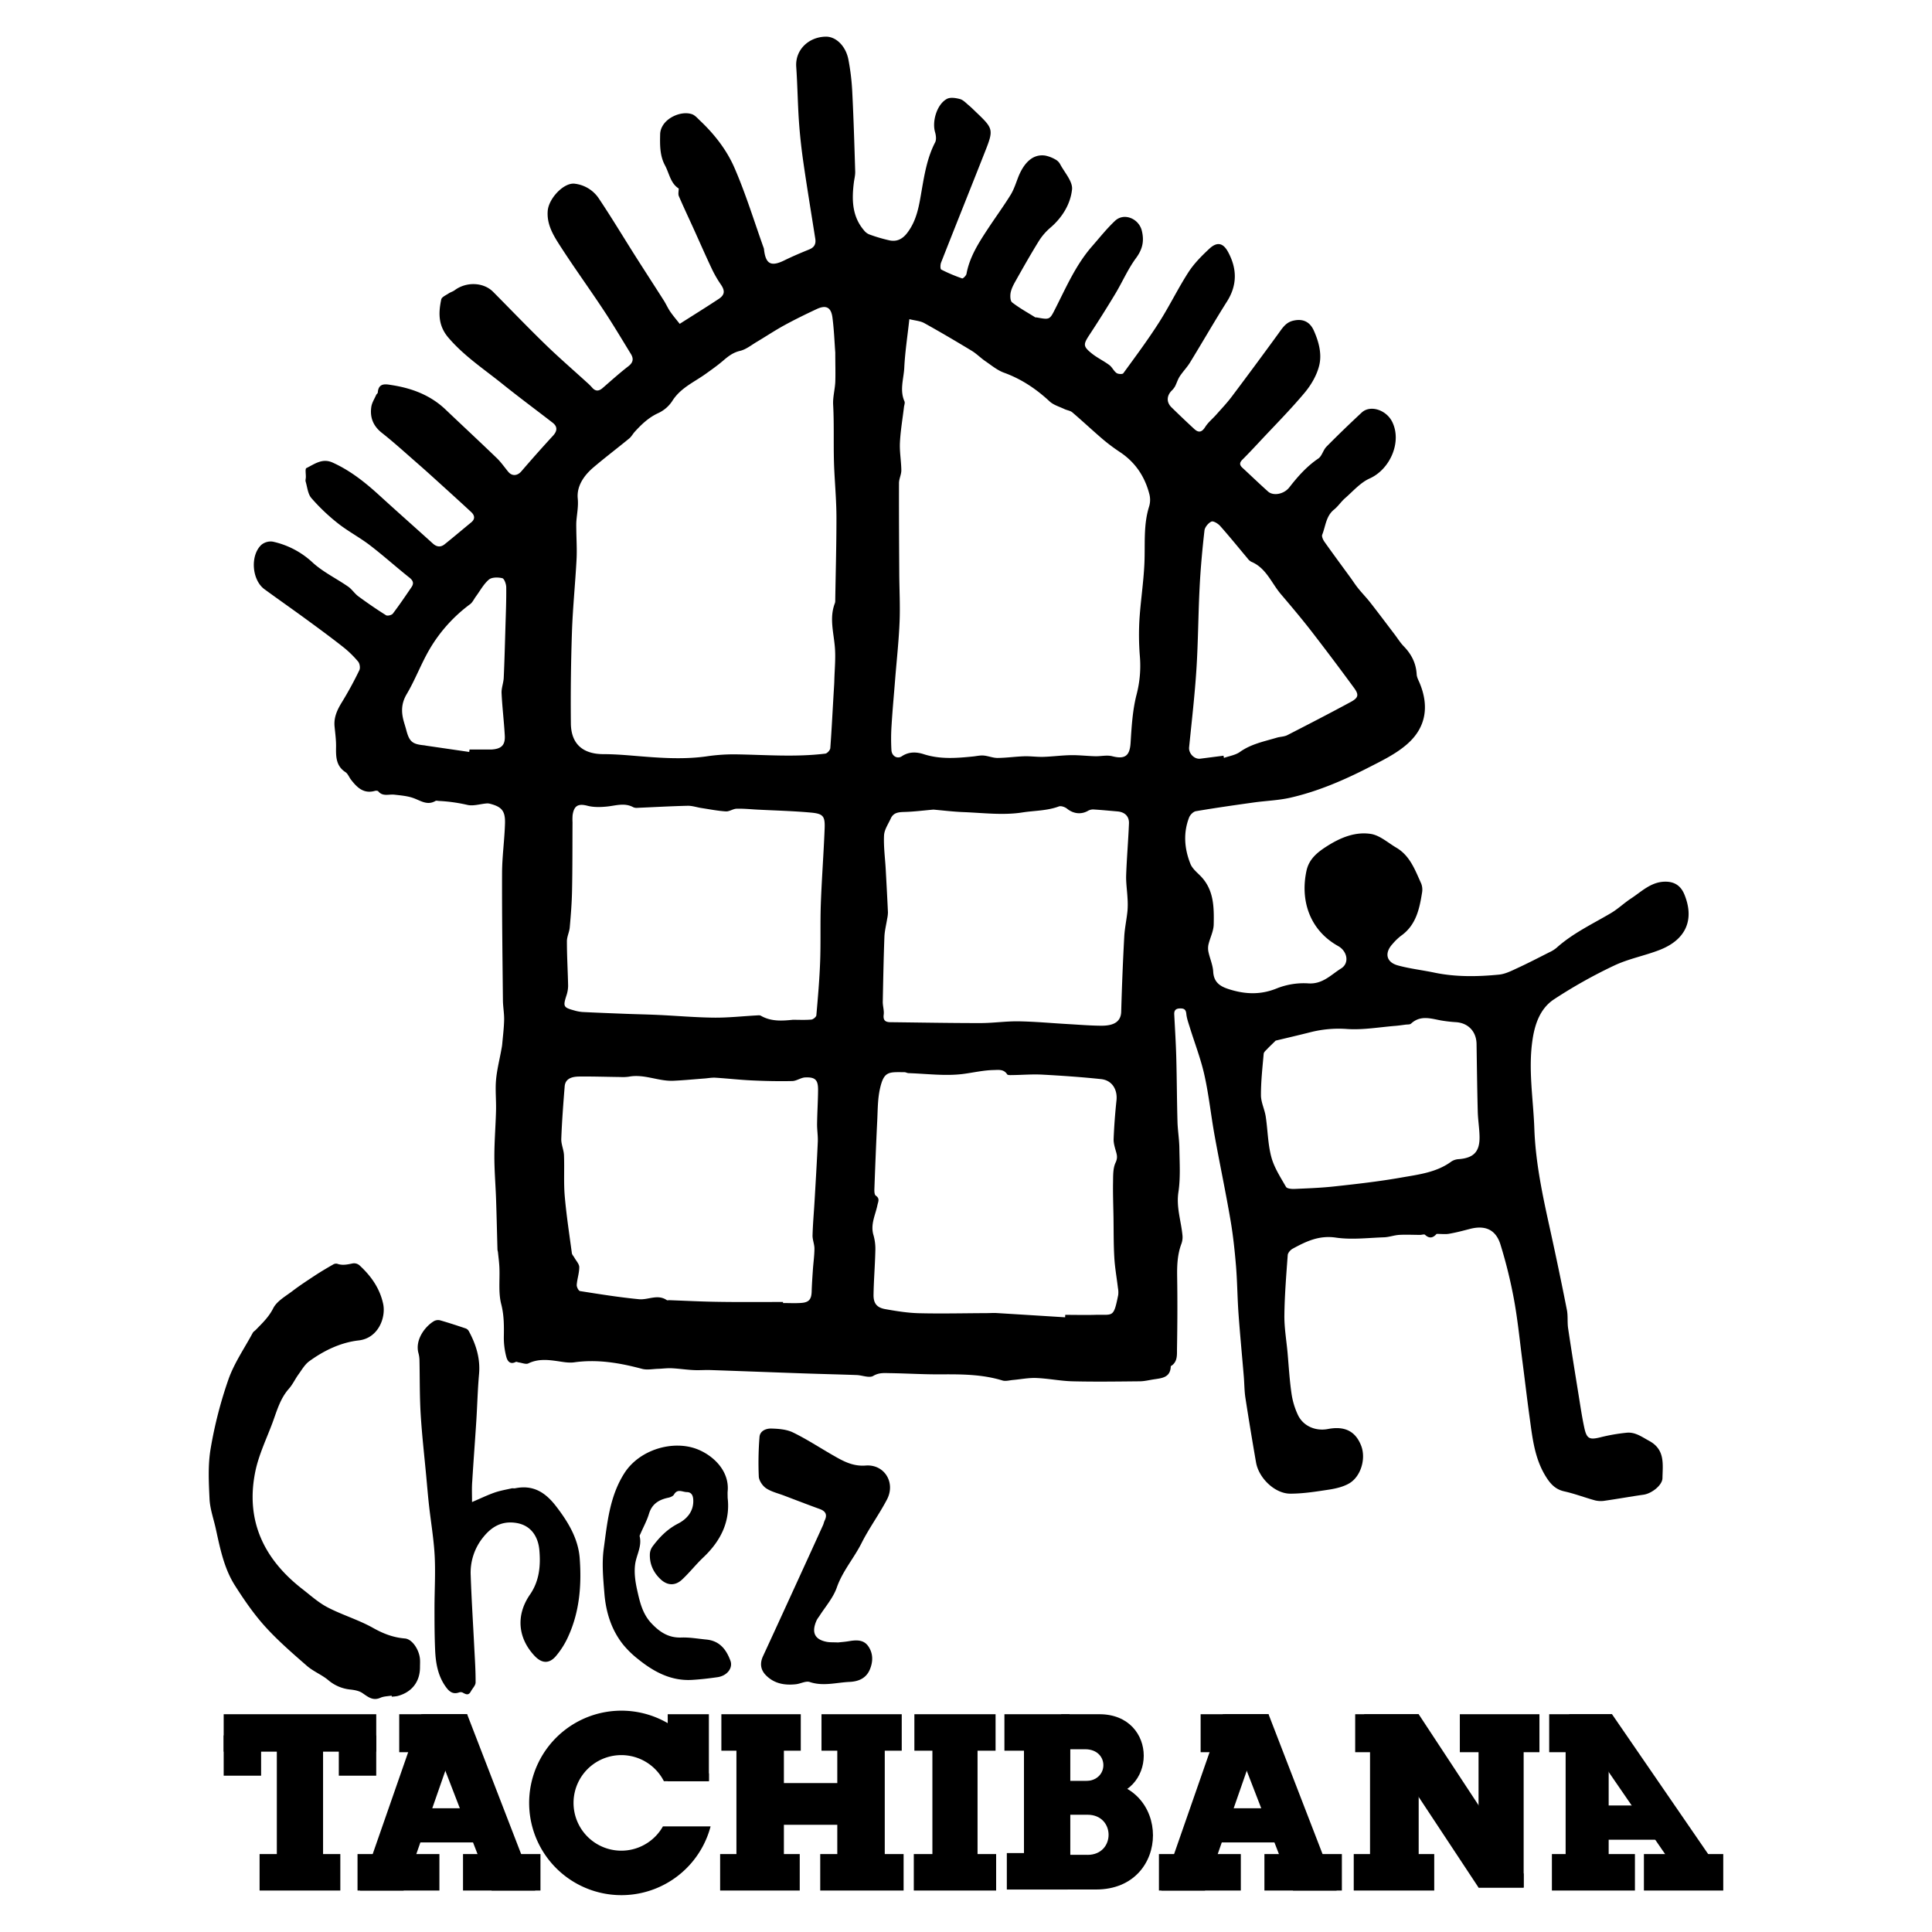 <svg xmlns="http://www.w3.org/2000/svg" viewBox="0 0 1600 1600"><style>path, polygon, rect {fill: #000;}</style><path d="M1189.72,1021.86c-2.06,2.34-5.2,4.85-9.6.72-.68-.64-2.61.1-4,.1-5.77,0-11.56-.33-17.31,0-4.22.25-8.37,1.84-12.58,2-13.36.45-27,2.17-40,.24-13.92-2.05-24.7,3.21-35.79,9.26-1.79,1-3.83,3.34-4,5.2-1.22,16.61-2.57,33.24-2.77,49.88-.12,10.29,1.68,20.59,2.62,30.89,1,11.21,1.63,22.49,3.24,33.61a62.92,62.92,0,0,0,5.42,18.19c4.45,9.19,14.64,13.43,24.74,11.5,13.9-2.66,22.8,1.77,27.51,13.68,4.28,10.82-.2,26-10.21,31.55-4.73,2.64-10.41,4-15.84,4.88-10.79,1.64-21.71,3.43-32.57,3.43-12.79,0-26.1-12.84-28.38-25.87q-4.66-26.71-8.81-53.53c-.89-5.82-.84-11.78-1.33-17.67-1.45-17.4-3.14-34.79-4.39-52.21-.93-13-1-26.1-2.05-39.11-1.07-12.85-2.43-25.72-4.62-38.42-4-23.38-8.93-46.6-13.15-69.95-3-16.58-4.72-33.41-8.39-49.82-3-13.53-8.11-26.59-12.21-39.89-1.11-3.6-2.44-7.24-2.8-10.94-.37-3.86-2.22-4.55-5.49-4.43s-4.66,1.67-4.5,4.88c.6,11.93,1.36,23.85,1.68,35.79.48,17.69.5,35.4,1,53.09.2,7.34,1.48,14.65,1.57,22,.16,12.08,1,24.38-.78,36.22-1.93,12.49,2.15,23.8,3.31,35.66a15.84,15.84,0,0,1-.76,7c-3.42,9-3.76,18.16-3.61,27.62.31,19.72.22,39.44-.13,59.16-.09,5.26.72,11.35-5.15,14.83-.23,9.73-7.73,9.93-14.51,11-3.72.6-7.45,1.51-11.19,1.54-18.54.18-37.09.45-55.62,0-10-.25-20-2.34-30.06-2.74-6.41-.26-12.87,1.08-19.32,1.64-2.92.26-6.11,1.22-8.73.41-16.87-5.17-34.13-5.18-51.5-5.07-13.92.09-27.84-.8-41.76-1-4.57-.06-8.92-.55-13.67,2.26-3.31,2-9.12-.52-13.82-.69-14.52-.53-29-.85-43.56-1.35-25.83-.9-51.67-1.9-77.5-2.78-4.79-.16-9.6.29-14.37,0-5.93-.3-11.83-1.22-17.76-1.5-3.74-.18-7.52.37-11.28.48-4.45.13-9.16,1.14-13.3,0-18.43-4.92-36.88-8.07-56.07-5.38-4.8.67-9.9-.43-14.81-1.12-7.91-1.11-15.57-1.69-23.18,2-2,1-5.19-.43-7.82-.77-.9-.12-2-.75-2.63-.43-4.93,2.49-7-1-7.88-4.43a62.37,62.37,0,0,1-2-15.84c.16-9.32.25-18.26-2.17-27.65-2.46-9.58-1.06-20.14-1.5-30.26-.18-4.22-.75-8.41-1.18-12.62-.07-.78-.4-1.55-.42-2.33-.39-13.82-.68-27.64-1.15-41.46-.4-11.87-1.43-23.73-1.42-35.59,0-12.71,1.07-25.41,1.38-38.12.21-8.37-.71-16.82,0-25.13s2.86-16.67,4.37-25c.28-1.54.6-3.08.74-4.64.6-6.72,1.45-13.44,1.6-20.17.12-5.32-.91-10.66-1-16-.35-35.29-.85-70.58-.71-105.86.06-13.67,2.05-27.31,2.43-41,.29-10.39-2.86-13.76-12.76-16.25a8.45,8.45,0,0,0-2.84-.14c-5.23.46-10.78,2.32-15.62,1.16a132.25,132.25,0,0,0-23.43-3.25c-1-.05-2.22-.41-2.95,0-6.59,3.85-11.88,0-17.8-2.22-5.11-1.92-10.85-2.37-16.37-3-4.51-.48-9.48,1.78-13.2-2.78-.44-.55-2-.57-2.86-.32-9.27,2.57-14.72-2.85-19.69-9.28-1.58-2-2.55-4.91-4.57-6.23-8-5.22-7.95-13-7.82-21.12.08-5.54-.69-11.11-1.23-16.65-.75-7.55,2.13-13.76,6-20.07A299.3,299.3,0,0,0,297.61,555c.88-1.83.32-5.47-1-7.06a84.23,84.23,0,0,0-12.29-12c-10.13-8-20.52-15.61-30.92-23.22-11.4-8.34-23-16.42-34.39-24.75-10.39-7.59-12-27.82-2.6-36.73a12.14,12.14,0,0,1,9.48-2.68,70.2,70.2,0,0,1,32.86,17.16c8.69,8,19.76,13.29,29.57,20.09,3.13,2.17,5.3,5.7,8.38,8,7.48,5.49,15.13,10.77,23,15.71,1.19.75,4.69-.1,5.64-1.35,5.4-7.11,10.41-14.53,15.45-21.92,2.2-3.23,1.3-5.53-1.86-8-11-8.75-21.47-18.19-32.63-26.73-8.51-6.51-18.16-11.55-26.55-18.19a162.38,162.38,0,0,1-21.89-20.86c-2.93-3.39-3.34-9-4.73-13.63-.31-1.07.11-2.36.16-3.55.1-2.64-.71-7.06.4-7.61,6.74-3.31,13.18-8.48,21.75-4.61,14.68,6.62,27,16.45,38.76,27.19,14.68,13.41,29.59,26.58,44.33,39.92,3.2,2.89,6.48,3.14,9.7.56,7.42-5.94,14.65-12.1,22-18.12,3.6-2.95,2.76-6-.07-8.61-9.16-8.52-18.44-16.9-27.7-25.3-5.6-5.08-11.2-10.15-16.9-15.11-9.7-8.46-19.21-17.16-29.31-25.12-7.25-5.72-10-12.81-8.76-21.46.48-3.44,2.61-6.66,4.06-10,.31-.7,1.28-1.24,1.32-1.9.58-8.55,7.05-6.91,11.86-6.16,16.57,2.6,31.85,8.37,44.3,20.24,14.12,13.44,28.41,26.69,42.43,40.22,3.52,3.4,6.33,7.52,9.46,11.31s7.59,3.4,10.84-.39q12.81-14.91,26.12-29.39c3.72-4,4-7.64-.27-10.93-13.84-10.71-27.92-21.12-41.56-32.08-15.29-12.3-31.74-23.11-44.72-38.32-8.53-10-8.28-20.47-5.9-31.68.43-2,3.91-3.45,6.12-4.94,1.56-1.05,3.51-1.54,5-2.66,9.32-7,23.64-6.91,31.87,1.38,14.27,14.38,28.28,29,42.82,43.13,11.29,11,23.21,21.28,34.84,31.89a46.71,46.71,0,0,1,4.25,4.19c2.83,3.33,5.62,3.12,8.75.41,7-6.07,13.91-12.32,21.27-18,4.09-3.13,4.5-6.31,2.12-10.2-7.6-12.39-15-24.87-23.07-37-12.08-18.26-25-36-36.74-54.42-5.14-8.07-9.95-16.71-9.05-27.23.88-10.28,13.45-23.63,22.49-22.33a27.87,27.87,0,0,1,19.48,11.69c10.64,15.84,20.46,32.24,30.68,48.36,7.76,12.23,15.67,24.37,23.45,36.6,1.91,3,3.35,6.35,5.37,9.29,2.43,3.53,5.25,6.8,7.83,10.1,11.33-7.21,21.91-13.77,32.29-20.63,5.2-3.44,5.24-6.94,1.75-12a94.23,94.23,0,0,1-7.68-13.42c-5.26-11.16-10.2-22.47-15.3-33.71-3.94-8.65-8-17.24-11.77-26-.75-1.75-.11-4.08-.11-6.33-6.84-4.27-7.8-12.53-11.37-19.15-4.4-8.16-4.22-17.23-4-26.17a14.27,14.27,0,0,1,1.84-6.21c4.19-7.8,16.22-12.85,24.52-10,2.56.9,4.63,3.41,6.73,5.39,11.88,11.21,22,24.22,28.39,38.9,9.44,21.68,16.37,44.46,24.36,66.77a5.1,5.1,0,0,1,.19,1.18c1.41,12,5.9,14.2,16.94,8.75,6.69-3.29,13.58-6.19,20.49-9,4.2-1.7,5.69-4.53,5-8.86-3.31-21-6.77-41.89-9.81-62.89-1.64-11.32-2.91-22.72-3.71-34.12-1.05-15.09-1.21-30.25-2.25-45.34-1-14.05,10.26-24.8,24.5-25,8.4-.12,16.53,7.72,18.71,19a191,191,0,0,1,3.2,27c1.1,21.89,1.76,43.81,2.42,65.72.1,3.11-.77,6.25-1.15,9.38-1.74,14.15-1.43,27.88,8.56,39.46a10.54,10.54,0,0,0,4.19,3.19,129.49,129.49,0,0,0,17,5c5.85,1.13,10.44-1,14.4-6.12,8.33-10.79,10-23.48,12.2-36.2,2.32-13.32,4.65-26.64,11-38.9,1.16-2.25.71-5.81-.06-8.46-2.66-9.09,1.62-23.15,9.81-27.53,2.83-1.51,7.38-.79,10.82.14,2.67.72,4.93,3.23,7.21,5.13s4.4,4.06,6.57,6.12c13.8,13.17,14.13,14.15,7.09,32-12.11,30.74-24.44,61.4-36.52,92.16-.69,1.73-.73,5.35.11,5.78a133.79,133.79,0,0,0,17.32,7.33c.73.25,3.34-2.27,3.61-3.77,2.56-13.93,10-25.52,17.54-37,6.22-9.48,12.94-18.64,18.92-28.27,2.72-4.38,4.34-9.48,6.21-14.34,3.54-9.23,10.39-20.09,22.51-18.34a28,28,0,0,1,8.59,3.31,9.47,9.47,0,0,1,3.76,3.77c3.67,6.95,10.59,14.41,9.88,21-1.31,12.07-8,23.08-17.78,31.52a48.68,48.68,0,0,0-9.54,10.92c-6.71,10.82-13,21.93-19.23,33-1.75,3.11-3.55,6.4-4.25,9.82-.54,2.66-.44,7,1.19,8.26,6,4.66,12.69,8.34,19.15,12.36.29.19.79,0,1.18.08,10.81,2,10.76,2,15.47-7.34C883,237.79,891,219.29,904.37,204c6.25-7.15,12.18-14.66,19.07-21.14,7.47-7,19.7-1.83,22.16,8.17,2.13,8.66.58,15.4-4.82,22.74-6.67,9.05-11.21,19.62-17,29.31q-10.32,17.15-21.32,33.88c-5.41,8.2-5.71,9.77,1.64,15.71,4.51,3.65,9.93,6.18,14.61,9.66,2.32,1.72,3.59,4.87,5.93,6.56,1.32,1,5,1.14,5.63.24,10.08-13.83,20.31-27.59,29.52-42,8.67-13.56,15.7-28.18,24.43-41.7,4.66-7.22,11-13.58,17.33-19.47s11.35-4.92,15.47,2.67c7.43,13.7,7.8,27.34-.89,41.07-10.55,16.67-20.35,33.8-30.67,50.61-2.46,4-5.88,7.45-8.45,11.4-1.69,2.6-2.55,5.71-4,8.48a17.48,17.48,0,0,1-2.9,3.55c-4,4.27-4.11,9.44,0,13.52q9.33,9.15,18.92,18c3.58,3.31,6.28,2.8,9.06-1.64,2.41-3.84,6.16-6.82,9.21-10.28,4.32-4.88,8.84-9.63,12.76-14.83q19.56-26,38.67-52.28c3.31-4.58,6.12-9.19,12.14-10.63,8.1-1.95,13.93.84,17.24,8.29,4.07,9.15,6.69,19.12,4.46,28.53-1.93,8.16-6.69,16.33-12.15,22.85-11.87,14.17-25,27.32-37.59,40.85-4.6,4.93-9.22,9.84-14,14.62-2.35,2.35-2.43,4.3,0,6.56,7.13,6.57,14.1,13.32,21.34,19.78,4.29,3.82,13.09,2.28,17.59-3.45,7-9,14.43-17.4,24-23.89,3.07-2.08,4-7.05,6.8-9.86,9.48-9.61,19.23-19,29.11-28.19,7-6.58,20.33-2.39,25.32,7.71,8.17,16.54-1.73,39.25-18.72,46.86-7.69,3.44-13.77,10.59-20.35,16.32-3.29,2.87-5.75,6.73-9.14,9.45-6.7,5.4-6.94,13.67-9.76,20.75-.61,1.53.71,4.32,1.9,6,7.1,10,14.43,19.92,21.68,29.86,2.1,2.9,4,5.93,6.29,8.71,3.2,4,6.79,7.63,9.92,11.64,6.8,8.7,13.41,17.53,20.1,26.32,2.52,3.32,4.73,6.94,7.61,9.91,6.36,6.54,10.2,14,10.71,23.24.13,2.47,1.51,4.91,2.5,7.29,8,19.28,5.17,37-10.51,50.6-9.16,8-20.59,13.54-31.54,19.14-20.74,10.62-42.16,19.88-65,25.11-10,2.28-20.39,2.56-30.57,4-15.94,2.23-31.88,4.5-47.74,7.2-2.14.36-4.74,3-5.59,5.16-5,12.88-3.91,25.91,1.08,38.46,1.53,3.85,5.28,6.92,8.33,10,11.18,11.38,11.25,25.9,10.95,40.21-.11,5.51-3,10.93-4.31,16.46a15,15,0,0,0,0,6.43c1.18,5.43,3.61,10.75,3.9,16.2.54,10,7.27,12.85,15.05,15.11,12.55,3.65,24.64,3.93,37.3-1.16a60.38,60.38,0,0,1,26.2-4.29c12,.92,19-7.15,27.31-12.31,7.17-4.44,5.22-14.34-2.4-18.59-23.66-13.2-31.52-37.88-26.21-62.37,2.19-10.14,9.61-15.74,17.9-20.92,10.93-6.83,22.85-11.5,35.34-9.58,7.47,1.15,14.21,7.32,21.17,11.41,11.41,6.71,15.53,18.62,20.61,29.73a14.12,14.12,0,0,1,.66,7.62c-2.17,13.68-5.09,27-17.56,35.73a45.62,45.62,0,0,0-6.84,6.64c-6.86,7.4-5.31,15.11,4.36,17.77,9.92,2.73,20.27,3.87,30.37,6,17.75,3.68,35.64,3.36,53.48,1.62,5.17-.51,10.25-3.12,15.09-5.36,8.86-4.08,17.54-8.57,26.25-13a27.28,27.28,0,0,0,6.1-3.7c13.45-12.12,29.72-19.75,45.11-28.82,5.93-3.5,11-8.42,16.79-12.21,8.71-5.71,16.37-13.61,27.85-13.87,7.91-.18,13.26,3.22,16.28,10.6,8.5,20.77,1.41,37.35-20.4,45.89-12.41,4.85-25.86,7.32-37.81,13a407.06,407.06,0,0,0-49.87,28c-10.94,7.27-15.53,19.47-17.59,32.74-3.86,25,.55,49.63,1.41,74.42,1,28,6.82,55.16,12.82,82.36q7.44,33.71,14.12,67.57c1,4.92.28,10.15,1,15.13,2.74,18.47,5.73,36.9,8.7,55.33,1.48,9.17,2.81,18.37,4.79,27.43s4.4,9.87,13.41,7.64a150,150,0,0,1,21.66-3.76c7.07-.69,12.58,3.49,18.6,6.75,13.38,7.25,11.19,19.37,11,30.89-.1,5.82-8.91,12.74-15.67,13.69-10.58,1.5-21.11,3.41-31.69,4.93a20.78,20.78,0,0,1-8.21-.16c-8.63-2.33-17-5.6-25.74-7.53-7.65-1.69-11.77-6.55-15.54-12.71-9.26-15.13-10.9-32.24-13.25-49.15-2.08-15-3.8-30-5.76-45-2.26-17.35-3.95-34.8-7.09-52a398.25,398.25,0,0,0-11.2-45.52c-3.85-12.48-12.73-16.26-25.38-12.95-5.59,1.46-11.2,2.95-16.89,3.94C1197.41,1022.31,1194.09,1021.86,1189.72,1021.86ZM691.74,292c-.63-8.32-1-18.68-2.33-28.93-1.11-8.64-5.29-10.74-13.07-7.11-9,4.22-18,8.61-26.75,13.39-7.82,4.28-15.25,9.24-22.91,13.8-4.51,2.67-8.88,6.28-13.78,7.42-5.86,1.35-9.87,4.55-14.12,8.19-4.61,3.95-9.6,7.46-14.55,11-9.62,6.86-20.78,11.59-27.49,22.35a27.91,27.91,0,0,1-11.6,10c-7.92,3.61-13.8,9.27-19.45,15.45-1.6,1.76-2.74,4-4.54,5.51-9.83,8.07-20,15.77-29.68,24-7.88,6.69-14,15.56-13,25.76.61,6.54-.62,12.36-1.12,18.5-.19,2.37-.11,4.78-.08,7.17.08,8.28.65,16.59.2,24.84-1.06,20-3.12,39.94-3.8,59.93q-1.29,37.9-.9,75.84c.18,17,9.91,25.4,26.92,25.44,8.14,0,16.3.61,24.43,1.28,20.23,1.67,40.43,3.41,60.72.6a154.87,154.87,0,0,1,23.24-1.72c25.15.31,50.3,2.49,75.4-.59,1.6-.2,4-2.88,4.14-4.56,1.22-16.45,2-32.93,3-49.4.13-2.18.28-4.37.33-6.55.23-9.24,1.22-18.54.45-27.69-1-12.22-4.72-24.32.06-36.51a6.86,6.86,0,0,0,.25-2.37c.36-22.69,1-45.39,1-68.09,0-12.85-1.08-25.71-1.74-38.56-1-18.45,0-36.93-1-55.4-.31-6.2,1.5-12.48,1.78-18.75C692,308.84,691.74,301.44,691.74,292Zm61.35-27.71c-1.59,14.49-3.58,27.27-4.2,40.11-.45,9.27-4,18.66.16,28,.56,1.25-.22,3.11-.41,4.68-1.17,9.84-2.88,19.65-3.36,29.53-.37,7.6,1.09,15.28,1.16,22.94,0,3.5-1.92,7-1.93,10.52-.08,25,.08,49.94.22,74.92.08,13.37.81,26.76.26,40.1-.65,15.66-2.37,31.27-3.62,46.9-1,12.84-2.22,25.66-3,38.51a164.38,164.38,0,0,0-.12,20.82c.32,4.85,4.85,7.48,8.57,5,6-4,12.24-3.65,18.28-1.71,13.5,4.34,27.07,3.25,40.74,1.87,2.89-.3,5.82-1,8.67-.78,3.91.33,7.76,2,11.64,2,7.34-.06,14.68-1.14,22-1.38,5.34-.17,10.72.64,16.07.47,7.55-.24,15.09-1.27,22.65-1.39,6.7-.1,13.41.7,20.12.88,4.72.12,9.7-1.14,14.11,0,10.6,2.71,14.53-.35,15.2-11,.84-13.42,1.63-27.1,4.94-40a94.55,94.55,0,0,0,2.75-31.8,219.34,219.34,0,0,1-.35-30.44c1-15.45,3.39-30.81,4.1-46.26.74-15.87-1-31.86,3.94-47.42a18.93,18.93,0,0,0,.23-9.91c-3.71-14.58-11.54-26.44-24.23-34.93a153.46,153.46,0,0,1-14.24-10.62c-8.57-7.32-16.79-15.06-25.37-22.38-1.7-1.46-4.39-1.71-6.52-2.73-4.19-2-9.06-3.35-12.33-6.39-11.11-10.32-23.29-18.48-37.64-23.71-5.61-2-10.52-6.14-15.55-9.58-3.91-2.67-7.27-6.17-11.29-8.61-12.93-7.83-26-15.53-39.18-22.85C762.21,265.76,758,265.54,753.09,264.32Zm129,826.61.09-2c8.18,0,16.37.22,24.55,0,15.1-.5,15.39,3.07,19.32-16.44a19.38,19.38,0,0,0-.23-5.87c-1-8.46-2.54-16.88-3-25.37-.65-11.14-.5-22.34-.68-33.52-.16-9.5-.53-19-.36-28.5.1-5.5-.15-11.56,2.06-16.29,1.61-3.44,1.39-5.61.54-8.67-1-3.6-2.26-7.35-2.12-11,.42-10.68,1.24-21.37,2.37-32,.95-9-3.73-16.62-12.76-17.57-16.2-1.71-32.47-2.84-48.73-3.71-8.15-.44-16.37.26-24.55.37-1.55,0-4,.21-4.51-.63-2.87-4.44-7.16-3.61-11.23-3.54-8.58.16-17,2.19-25.34,3.25-14.72,1.87-30-.2-45-.68-1.17,0-2.32-.78-3.48-.78-13.14-.1-17.07-1-20.37,14.08-1.84,8.44-1.74,17.34-2.17,26.05-.93,18.85-1.67,37.7-2.36,56.55-.07,1.9,0,4.78,1.17,5.56,3.57,2.43,1.92,5,1.33,7.9-1.67,8.17-5.94,15.93-3.24,24.83a41.54,41.54,0,0,1,1.53,13c-.28,12.1-1.3,24.18-1.49,36.28-.12,7.24,2.75,10.78,9.92,12,9.14,1.62,18.41,3.12,27.66,3.35,18.51.45,37.05,0,55.58-.07,3,0,6-.24,9-.06C844.43,1088.57,863.27,1089.76,882.1,1090.93Zm-233.63-12.69v.9c5,0,10,.27,15-.07,6.53-.45,8.54-3,8.73-9.56.17-5.94.6-11.87,1-17.8s1.26-11.75,1.3-17.62c0-3.68-1.68-7.39-1.57-11.06.26-9.56,1.14-19.1,1.69-28.65.94-16.23,1.93-32.46,2.65-48.7.22-4.95-.66-9.94-.59-14.91.12-9.33.74-18.66.82-28,.07-8.37-2.28-10.84-10.66-10.46-3.65.16-7.22,3-10.85,3-11.15.24-22.32,0-33.45-.53-10-.46-20-1.62-30.09-2.24-2.94-.18-5.93.41-8.9.64-8.62.65-17.22,1.5-25.85,1.89-12.41.55-24.23-5.78-36.87-3.38a36.31,36.31,0,0,1-7.08.28c-11.35-.13-22.7-.52-34.05-.4-7.76.08-11.61,2.74-12.05,8.18-1.16,14.44-2.27,28.9-2.81,43.38-.18,4.51,2.06,9.07,2.24,13.65.45,11.25-.34,22.57.62,33.76,1.36,15.81,3.79,31.53,5.9,47.28.18,1.33,1.43,2.51,2.13,3.79,1.43,2.6,4,5.22,4,7.84,0,4.88-1.74,9.75-2.1,14.67-.12,1.7,1.52,4.93,2.73,5.12,16.23,2.56,32.49,5.17,48.83,6.75,7.55.73,15.39-4.45,23,.72.55.38,1.56,0,2.36.08,13.25.47,26.49,1.18,39.75,1.36C612.3,1078.42,630.38,1078.24,648.47,1078.24Zm7.88-233.67c5.19,0,10.4.28,15.55-.17,1.54-.13,4.06-2.2,4.18-3.55,1.3-14.85,2.6-29.71,3.14-44.6.58-15.85,0-31.75.56-47.6.75-20.82,2.35-41.6,3.16-62.42.4-10.39-1.17-12.33-11.65-13.28-14.61-1.31-29.3-1.67-44-2.43-5.76-.3-11.53-.91-17.28-.74-3,.09-6,2.41-8.9,2.22-6.76-.44-13.46-1.76-20.18-2.79-3.9-.59-7.8-2-11.68-1.86-13.75.32-27.49,1.12-41.24,1.69a7,7,0,0,1-3.5-.48c-7.31-4-14.65-1.28-22.07-.56-5.23.51-10.82.65-15.84-.65-7.54-2-11.2-.29-12.37,7.67a44.12,44.12,0,0,0-.08,6c-.11,18.92,0,37.84-.4,56.75-.2,10.11-1,20.21-1.9,30.28-.34,3.89-2.36,7.69-2.35,11.53,0,12.29.75,24.58,1,36.88a26.33,26.33,0,0,1-1.46,8.2c-2.8,8.79-2.42,9.73,6.26,12.1a33.29,33.29,0,0,0,7,1.36c12.11.6,24.22,1.06,36.34,1.53,8.94.34,17.89.49,26.83.92,15.27.72,30.54,2.07,45.81,2.23,11.76.12,23.53-1.2,35.29-1.84,1.18-.06,2.61-.28,3.53.25C638.39,846,647.36,845.48,656.35,844.57ZM773,670.48c-8.59.76-15.71,1.66-22.85,1.91-5.06.18-10,0-12.47,5.48-2.08,4.58-5.31,9.21-5.55,13.94-.45,9.28.86,18.65,1.38,28,.66,11.93,1.3,23.85,1.85,35.79a27.72,27.72,0,0,1-.65,5.31c-.78,5-2.1,10-2.28,15-.68,17.89-1,35.79-1.36,53.69-.06,3.54,1.22,7.18.78,10.62-.61,4.71,1.27,6.27,5.48,6.32,24.88.27,49.77.75,74.66.73,10.53,0,21.07-1.61,31.58-1.45,13.65.22,27.27,1.5,40.9,2.28,9.13.52,18.25,1.29,27.39,1.35,8.63.07,16.4-2.07,16.67-11.63q.86-31,2.52-62c.38-7.25,2-14.42,2.7-21.66a70,70,0,0,0,0-10.44c-.32-6.34-1.33-12.7-1.11-19,.5-14.25,1.75-28.48,2.32-42.73.25-6-3.5-9.48-9.46-10-6.73-.58-13.46-1.24-20.2-1.64a8.55,8.55,0,0,0-4.41,1.21c-5.68,3.18-12.06,2.31-17.14-1.79-1.74-1.41-5-2.59-6.87-1.9-9.82,3.67-20.43,3.41-30.43,5-16.06,2.48-32.88.24-49.37-.35C788.56,672.14,780.08,671.08,773,670.48ZM1056.45,861.8c-3,3-5.06,4.86-6.92,6.85-1.15,1.23-2.84,2.6-3,4-1,11.44-2.31,22.9-2.26,34.36,0,5.84,3,11.61,3.93,17.53,1.71,11.19,1.75,22.77,4.64,33.61,2.33,8.74,7.59,16.78,12.17,24.77.84,1.47,4.66,1.8,7.06,1.7,11.14-.49,22.31-.89,33.38-2.12,18.35-2,36.75-4.08,54.91-7.28,14.4-2.54,29.32-4.19,41.73-13.39a12.49,12.49,0,0,1,6.15-1.88c12.18-1,17.22-6.15,17.06-18.42-.1-6.95-1.29-13.87-1.48-20.82-.49-18.72-.71-37.45-1-56.17-.18-10.18-6.78-17.22-16.73-18a118.08,118.08,0,0,1-13-1.5c-8.47-1.62-16.91-4.4-24.5,2.66-1,.9-3,.66-4.6.87-2.76.36-5.51.76-8.28,1-13.27,1.05-26.62,3.46-39.77,2.63a95.5,95.5,0,0,0-30.59,2.61C1075.16,857.4,1064.92,859.76,1056.45,861.8Zm-43.22-236c.13.63.27,1.25.4,1.87,4.47-1.59,9.57-2.32,13.3-5,9.26-6.57,20-8.63,30.49-11.76,2.85-.85,6.1-.78,8.67-2.09,17.55-9,35-18,52.38-27.4,6.57-3.54,7.13-6,2.85-11.79q-17.27-23.57-35.13-46.7c-8.17-10.53-16.78-20.73-25.42-30.88-7.85-9.22-12.16-21.67-24.5-26.82a9.25,9.25,0,0,1-3.09-2.78c-7.55-9-14.91-18.09-22.69-26.86-1.76-2-5.69-4.37-7.26-3.64-2.57,1.2-5.43,4.63-5.74,7.4-1.78,15.57-3.22,31.2-4,46.85-1.18,22.63-1.21,45.33-2.66,68-1.39,21.61-3.9,43.14-6.06,64.7-.5,5,4.29,10.07,9.3,9.4C1000.44,627.48,1006.83,626.67,1013.23,625.84Zm-624.64-3.07.24-2h17.95c8.38-.45,11.71-3.54,11.26-11.59-.65-11.71-2.1-23.37-2.66-35.08-.2-4.22,1.59-8.51,1.79-12.79.65-14.22,1-28.45,1.43-42.67.32-10.74.76-21.48.64-32.21,0-2.66-1.62-7.17-3.26-7.56-3.52-.84-8.7-.88-11.12,1.19-4.39,3.74-7.27,9.26-10.78,14-1.57,2.15-2.74,4.84-4.78,6.36a125,125,0,0,0-33.37,37c-7.12,12.08-12,25.47-19.17,37.55-4.56,7.74-4.54,14.91-2.29,22.81.66,2.3,1.39,4.57,2,6.89,2.52,9.53,4.95,11.64,14.61,12.59.8.08,1.57.28,2.36.39Z"/><path d="M324.32,1404.24c-3.1.55-6.45.52-9.24,1.76-6.28,2.79-10.27-.7-14.94-3.87-2.73-1.85-6.51-2.55-9.91-2.92a33.05,33.05,0,0,1-18.33-7.76c-5.43-4.53-12.41-7.23-17.73-11.86-11.94-10.41-24-20.85-34.61-32.56-9.39-10.39-17.45-22.13-25-34-9.09-14.29-12.31-30.88-15.9-47.2-1.8-8.14-4.74-16.24-5.13-24.45-.66-14-1.4-28.27.95-41.9a351.27,351.27,0,0,1,14.71-57.13c4.77-13.53,13.24-25.77,20.13-38.54.53-1,1.67-1.61,2.48-2.44,5.33-5.5,10.72-10.54,14.43-17.84,3-6,10.25-10,16-14.37,6.22-4.76,12.81-9,19.36-13.34,4.64-3,9.44-5.83,14.25-8.59a4.68,4.68,0,0,1,3.44-.64c4.46,1.62,8.68.54,13.05-.33a7,7,0,0,1,5.29,1.55c9.57,8.77,16.9,19,19.69,32,2.4,11.2-3.9,28.42-20.26,30.27-14.83,1.68-28.71,8.33-40.94,17.24-3.69,2.68-6.17,7.1-8.94,10.92s-4.8,8.33-7.92,11.85c-7.28,8.21-10,18.49-13.63,28.31-5,13.36-11.37,26.5-14.2,40.35-8.24,40.42,7,72.33,38.84,97.12,6.88,5.35,13.49,11.35,21.13,15.32,12.15,6.31,25.56,10.25,37.46,16.93,8.51,4.78,16.76,8,26.46,8.79,6.16.49,12,9.56,12.51,17.32.15,2.19,0,4.39,0,6.59,0,12-6.9,20.78-18.74,23.79a32.42,32.42,0,0,1-4.65.5Z"/><path d="M390.92,1243.93c7.37-3.14,12.84-5.81,18.54-7.8,4.58-1.61,9.44-2.44,14.2-3.52.95-.22,2,.11,3-.09,14.91-3,25,3.33,34,15.09,10,13,18.24,26.77,19.43,42.93,1.61,21.87-.05,43.82-9.3,64.27a67.7,67.7,0,0,1-10.67,17c-5.62,6.32-11.63,5.65-17.4-.48-13.72-14.58-15.76-33.48-3.82-50.77,8-11.56,8.88-24.56,7.77-36.87-.91-10.16-6.16-20.59-19.58-22.52-12.85-1.85-21.36,4.36-28.28,13.66a46.46,46.46,0,0,0-9,29.73c.66,19.71,1.94,39.41,2.93,59.11.49,9.88,1.2,19.77,1.13,29.65,0,2.53-2.67,5-4,7.56-2,3.66-4.35,2.1-6.9.76a4.13,4.13,0,0,0-2.9,0c-5.54,1.92-8.62-1.39-11.32-5.29-6.2-8.95-7.93-19.28-8.39-29.79-.51-11.56-.53-23.15-.53-34.73,0-14.45.9-28.93.15-43.33-.74-14-3.15-28-4.71-42-.87-7.86-1.52-15.75-2.25-23.62-1.59-17.22-3.59-34.42-4.63-51.68-.9-14.84-.69-29.75-1-44.63a24.16,24.16,0,0,0-.82-5.87c-3.06-11.17,5.49-22.26,12.87-26.63a7.12,7.12,0,0,1,5-.65c7.23,2.07,14.38,4.42,21.51,6.83a5.24,5.24,0,0,1,2.47,2.45c5.92,11,9.45,22.52,8.3,35.34s-1.44,25.82-2.26,38.72c-1.06,16.61-2.35,33.19-3.35,49.8C390.64,1232,390.92,1237.4,390.92,1243.93Z"/><path d="M694,1360.21c2.54-.29,5.92-.51,9.23-1.09,6-1,11.93-1.31,15.78,4.14,4.19,6,4.1,12.78,1.35,19.36-3.06,7.31-9.42,9.92-16.76,10.26-11,.49-21.84,3.82-33,.09-3.26-1.09-7.61,1.44-11.52,1.85-9.24,1-17.88-.45-24.78-7.44-4.52-4.58-5.12-10-2.38-15.86C642,1349.72,652,1327.85,662,1306q9.81-21.4,19.55-42.84c.58-1.26.8-2.69,1.41-3.93,2.34-4.82.84-7.74-4.13-9.54-9.91-3.59-19.74-7.39-29.6-11.14-5-1.9-10.49-3.15-14.83-6.07-2.92-2-5.79-6.26-6-9.64a267.64,267.64,0,0,1,.59-32.78c.38-5.18,5.53-7.12,9.81-7,6,.17,12.62.67,17.9,3.23,11.2,5.44,21.7,12.33,32.52,18.56,8.57,4.93,16.77,9.7,27.69,8.85,15.5-1.22,25,14.16,17.62,28.16-6.45,12.3-14.77,23.62-21,36-6.31,12.57-15.76,23.2-20.52,36.84-3,8.61-9.59,16-14.58,23.89a26.19,26.19,0,0,0-2,3c-3.78,8.23-3.68,15.87,8.31,18.13C687.51,1360.23,690.35,1360,694,1360.21Z"/><path d="M602.61,1240.46c2.29,19.6-5.73,35.67-20.15,49.32-6.19,5.85-11.47,12.68-17.72,18.46-5.6,5.17-12,4.9-17.53-.23-6.11-5.68-9.42-12.85-9-21.32a11.65,11.65,0,0,1,2.23-6c5.73-7.71,12.22-14.34,21.12-18.92,7.55-3.88,13.16-10.46,12.55-20-.2-3-1.28-6-5.22-6.07-3.65,0-7.76-3.12-10.71,2-.79,1.36-3,2.28-4.73,2.64-7.74,1.64-13.51,5.07-16,13.33-1.7,5.67-4.66,11-7,16.44-.32.72-.86,1.59-.7,2.24,2,8.32-2.73,15.45-3.76,23.15-.93,6.91.12,14.35,1.66,21.25,2.18,9.79,4.37,19.67,11.77,27.54,6.9,7.33,14.25,12.23,24.87,11.84,6.82-.25,13.71,1,20.56,1.66,10.92,1,16.55,8,20.08,17.62,2.15,5.87-2.61,12.37-10.69,13.56-7,1-14.07,1.83-21.14,2.25-17.42,1-31.65-6.7-44.64-17.18a79.57,79.57,0,0,1-12.41-12.06c-9.83-12.34-14.29-27-15.52-42.41-1-12.25-2.2-24.8-.56-36.85,2.94-21.47,4.81-43.35,17.06-62.62,12.6-19.8,40.51-27.74,60.44-19.92,13.14,5.16,26.73,17.87,25.15,34.88C602.48,1236.57,602.61,1238.18,602.61,1240.46Z"/><rect x="185.24" y="1419.65" width="126.35" height="30.99"/><rect x="185.24" y="1437.18" width="30.99" height="33.37"/><rect x="280.59" y="1437.18" width="30.99" height="33.37"/><rect x="229.26" y="1441.1" width="38.29" height="124.28"/><rect x="214.98" y="1535.46" width="66.86" height="30.2"/><rect x="596.38" y="1535.46" width="65.93" height="30.2"/><rect x="597.41" y="1419.65" width="65.76" height="30.2"/><rect x="680.33" y="1419.65" width="66.45" height="30.2"/><rect x="756.77" y="1535.46" width="68.19" height="30.2"/><rect x="757.25" y="1419.65" width="67.24" height="30.2"/><rect x="831.82" y="1419.65" width="53.93" height="30.2"/><rect x="833.81" y="1534.63" width="50.41" height="30.2"/><rect x="679.28" y="1535.46" width="69.05" height="30.2"/><rect x="959.78" y="1535.46" width="67.81" height="30.2"/><rect x="1047.14" y="1535.46" width="64.14" height="30.2"/><rect x="1121.11" y="1535.46" width="66.66" height="30.2"/><rect x="994.31" y="1419.65" width="56.24" height="31.45"/><rect x="1122.31" y="1419.65" width="52.58" height="31.45"/><rect x="1208.97" y="1419.65" width="65.93" height="31.45"/><rect x="1285.22" y="1535.46" width="68.76" height="30.2"/><rect x="1361.42" y="1535.46" width="65.7" height="30.2"/><rect x="1282.98" y="1419.65" width="52.02" height="31.45"/><rect x="772.17" y="1437.46" width="37.39" height="107.94"/><rect x="848.01" y="1437.11" width="38.26" height="107.94"/><rect x="613.57" y="1476.67" width="115.47" height="34.54"/><rect x="609.88" y="1433.21" width="39.31" height="110.25"/><rect x="693.41" y="1433.21" width="39.31" height="110.25"/><rect x="1296.59" y="1430.22" width="35.64" height="111.68"/><rect x="1323.44" y="1495.22" width="50.1" height="28.36"/><polygon points="1299.35 1419.65 1335.01 1419.65 1418.19 1540.65 1382.53 1540.65 1299.35 1419.65"/><rect x="1134.6" y="1439.83" width="40.29" height="106.85"/><rect x="1224.47" y="1427.83" width="37.35" height="135.37"/><polygon points="1174.89 1419.65 1129.62 1419.65 1224.47 1563.2 1261.82 1563.2 1261.82 1551.79 1174.89 1419.65"/><rect x="1005.36" y="1497.52" width="62.95" height="28.3"/><polygon points="997.94 1565.67 961.81 1565.67 1012.67 1419.65 1048.81 1419.65 997.94 1565.67"/><polygon points="1070.83 1565.67 1106.96 1565.67 1050.55 1419.65 1014.41 1419.65 1070.83 1565.67"/><rect x="296.09" y="1535.46" width="67.81" height="30.2"/><rect x="383.45" y="1535.46" width="64.14" height="30.2"/><rect x="330.62" y="1419.65" width="56.24" height="31.45"/><rect x="341.67" y="1497.52" width="62.95" height="28.3"/><polygon points="334.25 1565.67 298.12 1565.67 348.99 1419.65 385.12 1419.65 334.25 1565.67"/><polygon points="407.14 1565.67 443.27 1565.67 386.86 1419.65 350.73 1419.65 407.14 1565.67"/><path d="M907.72,1475H868.81v89.8h38.91C970.55,1564.83,970.55,1475,907.72,1475Zm-7.06,61.09H886.27v-33.2h14.39C923.89,1502.92,923.89,1536.12,900.66,1536.12Z"/><path d="M910.53,1419.65H878.86v68.68h31.67C959.42,1488.33,959.42,1419.65,910.53,1419.65ZM898.71,1475H886.27v-26.35h12.44C918.79,1448.68,918.79,1475,898.71,1475Z"/><rect x="552.98" y="1419.65" width="34.09" height="55.47"/><path d="M549,1512.55a39.57,39.57,0,1,1,.81-37.43h37.27v-6.18a76.39,76.39,0,1,0,1.4,43.61Z"/></svg>